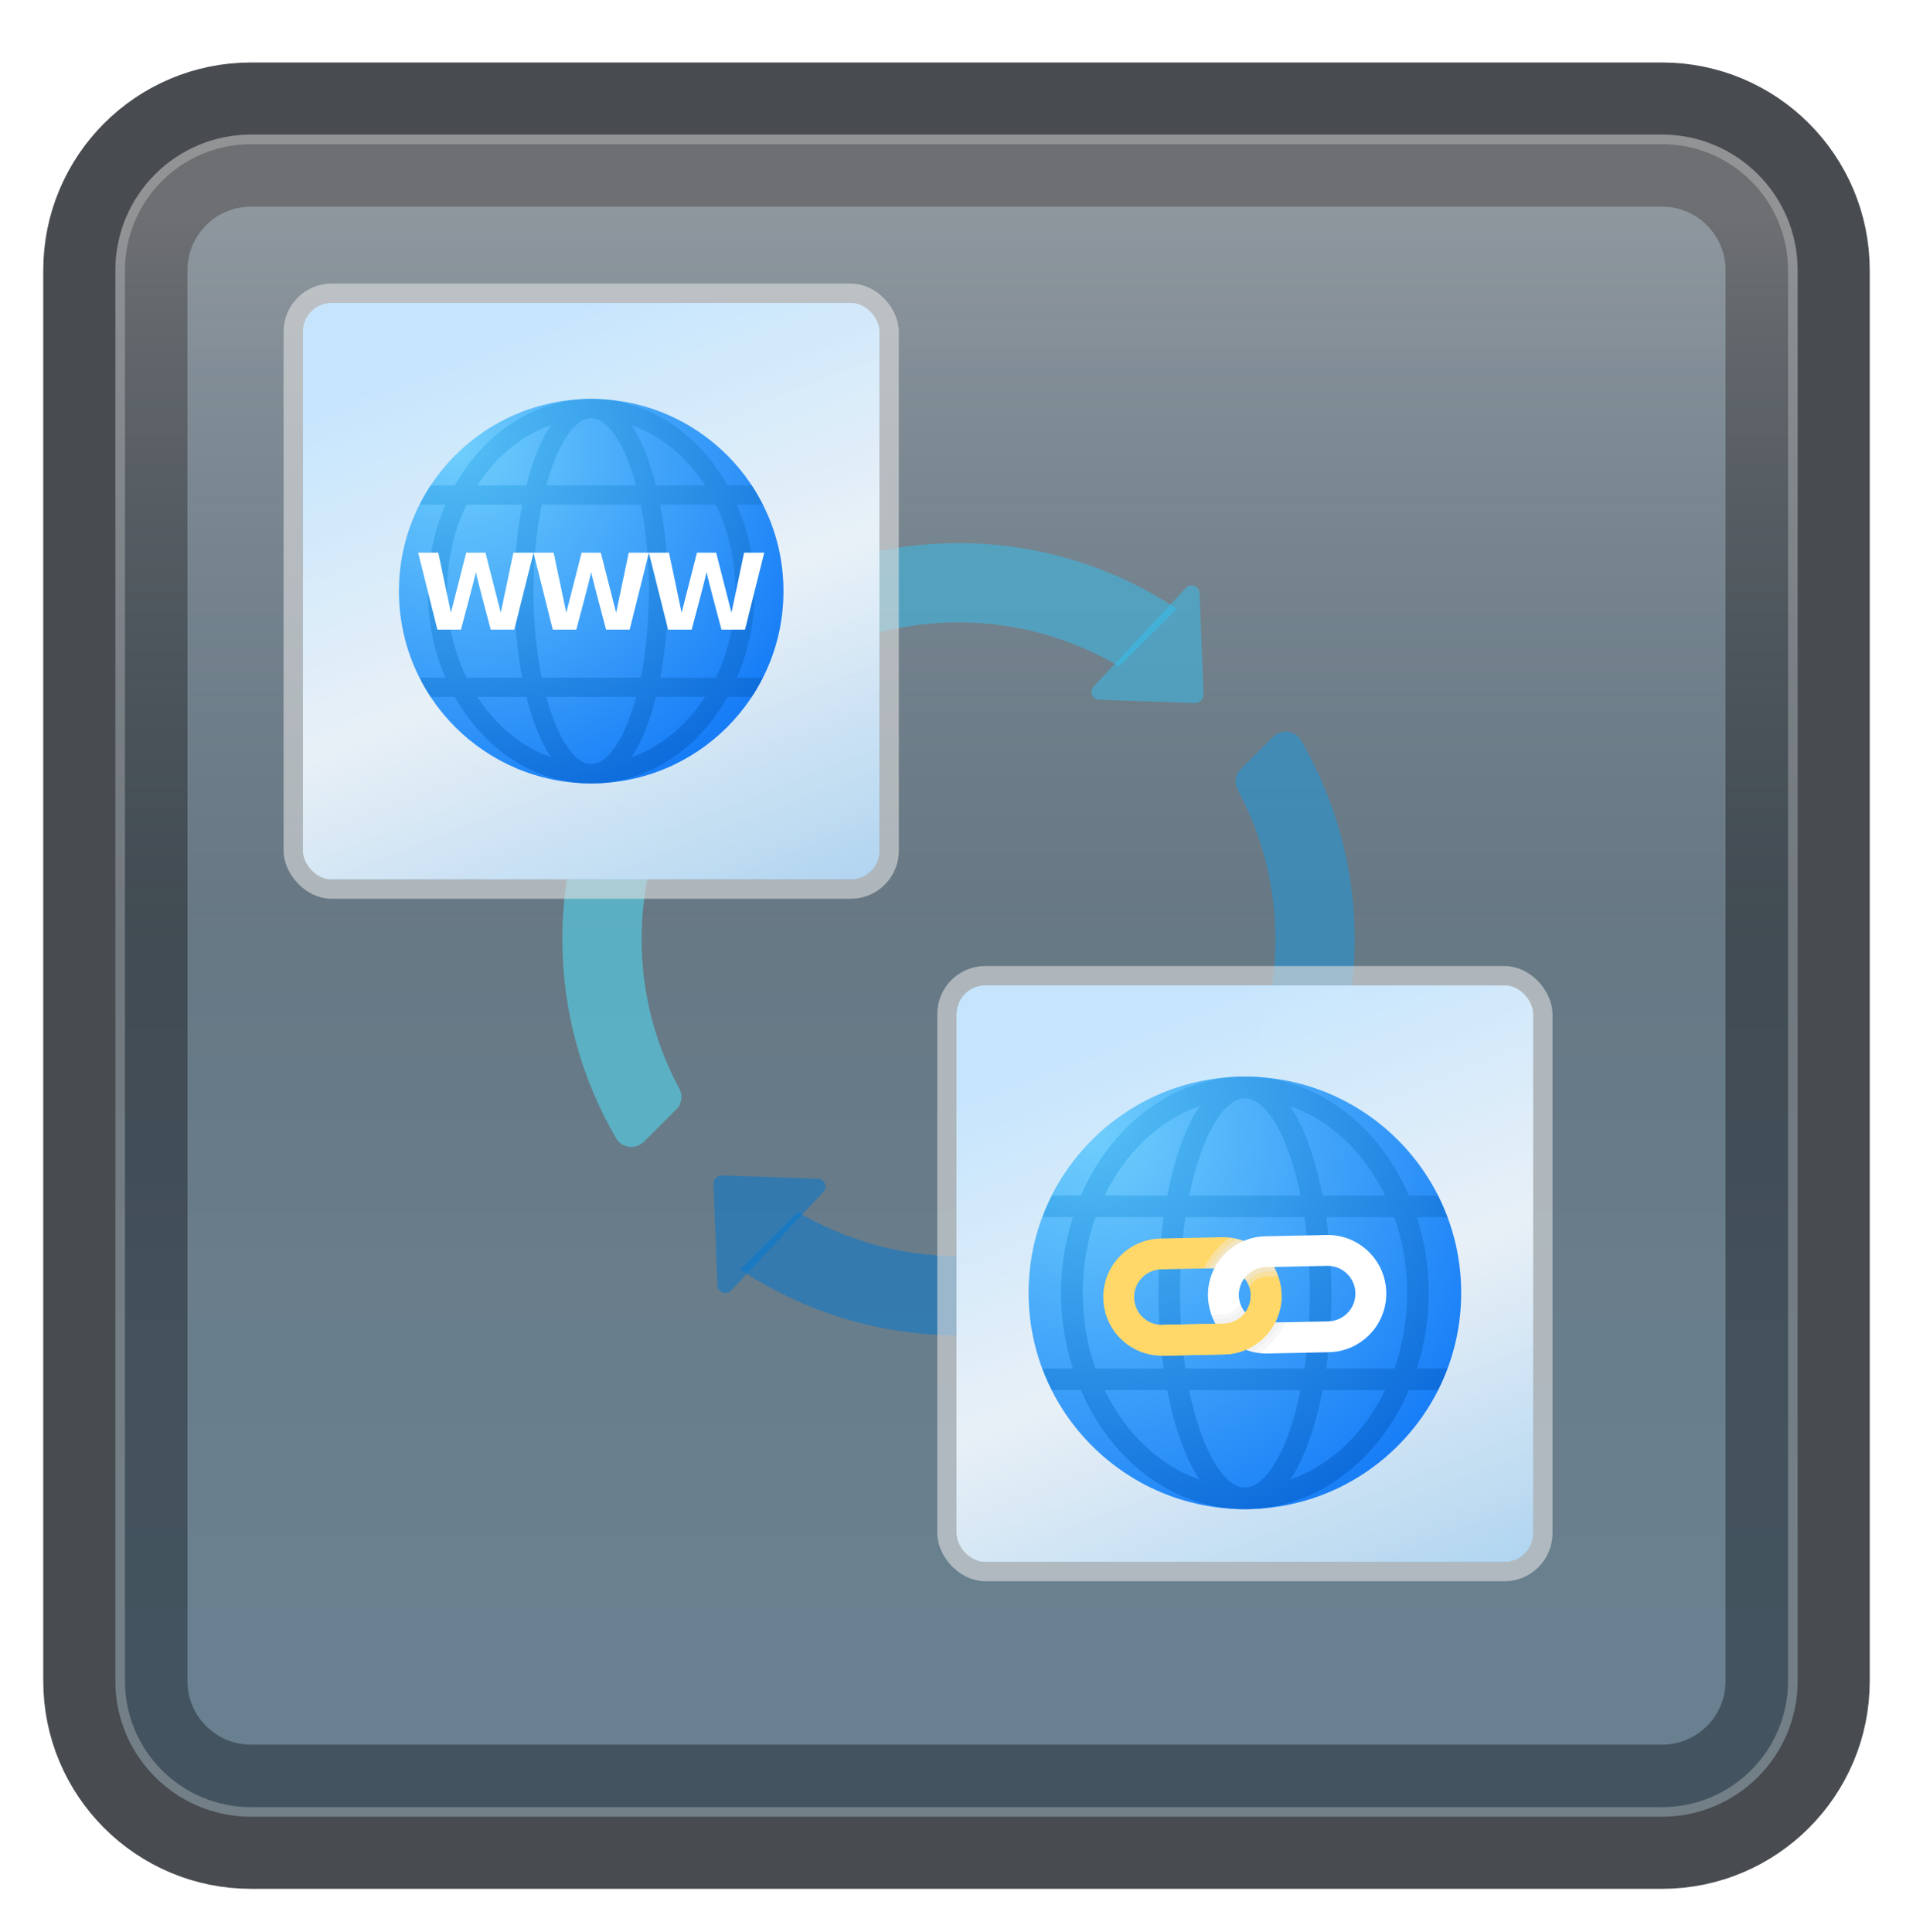 <svg width="199" height="201" viewBox="0 0 199 201" fill="none" xmlns="http://www.w3.org/2000/svg">
<g id="icon=icon-dark">
<g id="icon-frame-dark">
<g id="Frame" filter="url(#filter0_d_87_6639)">
<path id="Vector" d="M172.887 10H26.113C18.319 10 12 16.319 12 24.113V170.887C12 178.681 18.319 185 26.113 185H172.887C180.681 185 187 178.681 187 170.887V24.113C187 16.319 180.681 10 172.887 10Z" fill="#727D86"/>
<path id="Vector_2" d="M172.887 10H26.113C18.319 10 12 16.319 12 24.113V170.887C12 178.681 18.319 185 26.113 185H172.887C180.681 185 187 178.681 187 170.887V24.113C187 16.319 180.681 10 172.887 10Z" stroke="#484B4F" stroke-width="15" stroke-linecap="round"/>
<g id="Vector_3">
<path d="M172.887 10H26.113C18.319 10 12 16.319 12 24.113V170.887C12 178.681 18.319 185 26.113 185H172.887C180.681 185 187 178.681 187 170.887V24.113C187 16.319 180.681 10 172.887 10Z" fill="url(#paint0_linear_87_6639)" fill-opacity="0.2"/>
<path d="M26.113 10.5H172.887C180.405 10.5 186.5 16.595 186.5 24.113V170.887C186.5 178.405 180.405 184.5 172.887 184.5H26.113C18.595 184.5 12.5 178.405 12.5 170.887V24.113C12.5 16.595 18.595 10.5 26.113 10.5Z" stroke="#F7F7F7" stroke-opacity="0.27"/>
</g>
</g>
<g id="combo">
<g id="Vector_4">
<path d="M71.333 80.989L65.341 74.997C61.026 81.51 58.5 89.311 58.5 97.71C58.5 105.268 60.546 112.346 64.103 118.434C64.706 119.469 66.151 119.615 66.998 118.766L70.377 115.387C70.943 114.82 71.048 113.959 70.669 113.254C68.178 108.62 66.742 103.339 66.742 97.71C66.742 91.598 68.434 85.897 71.333 80.989Z" fill="#50E6FF" fill-opacity="0.5"/>
<path d="M132.678 97.71C132.678 103.821 130.986 109.523 128.087 114.431L134.079 120.423C138.394 113.91 140.92 106.106 140.92 97.71C140.92 90.152 138.874 83.074 135.317 76.985C134.714 75.951 133.269 75.807 132.422 76.654L129.043 80.033C128.476 80.6 128.371 81.461 128.75 82.165C131.242 86.799 132.678 92.081 132.678 97.71Z" fill="#199BE2" fill-opacity="0.5"/>
<path d="M82.033 68.377C82.6 68.943 83.461 69.048 84.165 68.669C88.799 66.178 94.081 64.742 99.71 64.742C105.821 64.742 111.523 66.434 116.431 69.333L122.425 63.339C115.91 59.026 108.109 56.5 99.71 56.5C92.189 56.5 85.146 58.526 79.078 62.049C78.005 62.673 77.778 64.122 78.656 64.999L82.033 68.377Z" fill="#35C1F1" fill-opacity="0.5"/>
<path d="M117.387 127.043C116.82 126.476 115.959 126.371 115.254 126.75C110.62 129.242 105.339 130.678 99.71 130.678C93.598 130.678 87.897 128.986 82.989 126.087L76.997 132.079C83.51 136.394 91.313 138.92 99.71 138.92C107.268 138.92 114.346 136.874 120.434 133.317C121.469 132.714 121.615 131.269 120.766 130.422L117.387 127.043Z" fill="#0078D4" fill-opacity="0.5"/>
<path d="M124.3 73.138L114.339 72.796C113.635 72.772 113.284 71.929 113.769 71.414L123.364 61.163C123.863 60.629 124.757 60.963 124.786 61.693L125.2 72.236C125.219 72.741 124.805 73.155 124.3 73.138Z" fill="#35C1F1" fill-opacity="0.5"/>
<path d="M75.12 122.281L85.08 122.623C85.785 122.648 86.135 123.491 85.651 124.006L76.055 134.257C75.557 134.79 74.662 134.457 74.634 133.727L74.219 123.184C74.201 122.679 74.615 122.265 75.12 122.281Z" fill="#0078D4" fill-opacity="0.5"/>
<path d="M124.281 122.3L124.623 112.339C124.648 111.635 125.491 111.284 126.006 111.769L136.257 121.364C136.79 121.863 136.457 122.757 135.727 122.786L125.184 123.2C124.679 123.219 124.265 122.805 124.281 122.3Z" fill="#199BE2" fill-opacity="0.5"/>
<path d="M75.138 73.12L74.796 83.08C74.772 83.785 73.929 84.135 73.414 83.651L63.161 74.055C62.627 73.557 62.961 72.662 63.69 72.634L74.234 72.219C74.741 72.201 75.155 72.615 75.138 73.12Z" fill="#50E6FF" fill-opacity="0.5"/>
</g>
<g id="Frame_2">
<rect x="31.5" y="31.5" width="60" height="60" rx="3" fill="url(#paint1_linear_87_6639)"/>
<rect x="31.5" y="31.5" width="60" height="60" rx="3" fill="white" fill-opacity="0.2"/>
<g id="Group">
<g id="Vector_5">
<path d="M41.5 61.5C41.5 50.455 50.455 41.5 61.5 41.5C72.545 41.5 81.5 50.455 81.5 61.5C81.5 72.545 72.545 81.5 61.5 81.5C50.455 81.5 41.5 72.545 41.5 61.5Z" fill="url(#paint2_radial_87_6639)"/>
<path d="M78.5 61.5C78.5 58.261 77.827 55.209 76.661 52.5H79.343C78.995 51.811 78.618 51.14 78.195 50.5H75.683C72.638 45.084 67.421 41.5 61.5 41.5C55.579 41.5 50.362 45.084 47.317 50.5H44.805C44.382 51.14 44.005 51.811 43.657 52.5H46.339C45.173 55.209 44.5 58.261 44.5 61.5C44.5 64.739 45.173 67.791 46.339 70.5H43.657C44.005 71.189 44.382 71.86 44.805 72.5H47.317C50.362 77.916 55.579 81.5 61.5 81.5C67.421 81.5 72.638 77.916 75.683 72.5H78.195C78.618 71.86 78.995 71.189 79.343 70.5H76.661C77.827 67.791 78.5 64.739 78.5 61.5ZM76.5 61.5C76.5 64.78 75.753 67.849 74.471 70.5H68.678C69.221 67.667 69.5 64.553 69.5 61.5C69.5 58.447 69.221 55.333 68.678 52.5H74.471C75.753 55.151 76.5 58.22 76.5 61.5ZM61.5 79.5C59.81 79.5 58.009 76.863 56.826 72.5H66.175C64.991 76.863 63.19 79.5 61.5 79.5ZM56.348 70.5C55.821 67.913 55.5 64.871 55.5 61.5C55.5 58.129 55.821 55.087 56.348 52.5H66.652C67.179 55.087 67.5 58.129 67.5 61.5C67.5 64.871 67.179 67.913 66.652 70.5H56.348ZM61.5 43.5C63.19 43.5 64.991 46.137 66.174 50.5H56.825C58.009 46.137 59.81 43.5 61.5 43.5ZM73.347 50.5H68.236C67.61 48.001 66.757 45.816 65.684 44.227C68.763 45.303 71.429 47.532 73.347 50.5ZM57.316 44.227C56.243 45.817 55.39 48.001 54.764 50.5H49.653C51.571 47.532 54.237 45.303 57.316 44.227ZM46.5 61.5C46.5 58.22 47.247 55.151 48.529 52.5H54.322C53.779 55.333 53.5 58.447 53.5 61.5C53.5 64.553 53.779 67.667 54.322 70.5H48.529C47.247 67.849 46.5 64.78 46.5 61.5ZM49.653 72.5H54.764C55.39 74.999 56.243 77.184 57.316 78.773C54.237 77.697 51.571 75.468 49.653 72.5ZM65.684 78.773C66.757 77.183 67.61 74.999 68.236 72.5H73.347C71.429 75.468 68.763 77.697 65.684 78.773Z" fill="url(#paint3_radial_87_6639)"/>
<path d="M65.405 57.5L64.093 63.743L62.5 57.5H60.5L58.907 63.743L57.595 57.5H55.5L57.5 65.5H59.951C59.951 65.5 61.464 59.864 61.5 59.5C61.536 59.864 63.049 65.5 63.049 65.5H65.5L67.5 57.5H65.405Z" fill="white"/>
<path d="M53.405 57.5L52.093 63.743L50.5 57.5H48.5L46.907 63.743L45.595 57.5H43.5L45.5 65.5H47.951C47.951 65.5 49.464 59.864 49.5 59.5C49.536 59.864 51.049 65.5 51.049 65.5H53.5L55.5 57.5H53.405Z" fill="white"/>
<path d="M77.405 57.5L76.093 63.743L74.5 57.5H72.5L70.907 63.743L69.595 57.5H67.5L69.5 65.5H71.951C71.951 65.5 73.464 59.864 73.5 59.5C73.536 59.864 75.049 65.5 75.049 65.5H77.5L79.5 57.5H77.405Z" fill="white"/>
</g>
</g>
<rect x="30.5" y="30.5" width="62" height="62" rx="4" stroke="#E2E2E2" stroke-opacity="0.59" stroke-width="2"/>
</g>
<g id="Frame_3">
<rect x="99.5" y="102.5" width="60" height="60" rx="3" fill="url(#paint4_linear_87_6639)"/>
<rect x="99.5" y="102.5" width="60" height="60" rx="3" fill="white" fill-opacity="0.2"/>
<g id="link-tracker" filter="url(#filter1_bd_87_6639)">
<path id="Vector_6" d="M152 132.5C152 144.925 141.925 155 129.5 155C117.074 155 107 144.925 107 132.5C107 120.074 117.074 110 129.5 110C141.925 110 152 120.074 152 132.5Z" fill="url(#paint5_radial_87_6639)"/>
<path id="Vector_7" d="M148.625 132.5C148.625 129.727 148.176 127.08 147.392 124.625H150.555C150.266 123.854 149.94 123.103 149.572 122.375H146.555C143.4 115.046 136.949 110 129.5 110C122.051 110 115.601 115.046 112.444 122.375H109.427C109.059 123.103 108.734 123.854 108.445 124.625H111.607C110.824 127.08 110.375 129.727 110.375 132.5C110.375 135.273 110.824 137.92 111.608 140.375H108.446C108.734 141.145 109.06 141.897 109.428 142.625H112.445C115.602 149.955 122.051 155 129.5 155C136.949 155 143.4 149.955 146.557 142.625H149.575C149.942 141.897 150.267 141.145 150.557 140.375H147.394C148.176 137.92 148.625 135.273 148.625 132.5ZM146.375 132.5C146.375 135.291 145.901 137.953 145.046 140.375H137.949C138.312 137.826 138.5 135.144 138.5 132.5C138.5 129.856 138.313 127.174 137.949 124.625H145.046C145.901 127.047 146.375 129.709 146.375 132.5ZM129.5 152.75C127.322 152.75 124.976 148.875 123.704 142.625H135.296C134.024 148.875 131.678 152.75 129.5 152.75ZM123.313 140.375C122.958 137.998 122.75 135.356 122.75 132.5C122.75 129.644 122.958 127.002 123.313 124.625H135.688C136.042 127.002 136.25 129.644 136.25 132.5C136.25 135.356 136.042 137.998 135.688 140.375H123.313ZM129.5 112.25C131.678 112.25 134.024 116.126 135.296 122.375H123.704C124.976 116.126 127.322 112.25 129.5 112.25ZM144.091 122.375H137.575C136.856 118.629 135.727 115.319 134.207 113.068C138.412 114.537 141.936 117.918 144.091 122.375ZM124.793 113.068C123.274 115.32 122.144 118.629 121.425 122.375H114.909C117.064 117.918 120.588 114.537 124.793 113.068ZM112.625 132.5C112.625 129.709 113.099 127.047 113.954 124.625H121.051C120.687 127.174 120.5 129.856 120.5 132.5C120.5 135.144 120.687 137.826 121.051 140.375H113.954C113.099 137.953 112.625 135.291 112.625 132.5ZM114.909 142.625H121.425C122.144 146.371 123.273 149.681 124.793 151.932C120.588 150.463 117.064 147.082 114.909 142.625ZM134.207 151.932C135.726 149.68 136.856 146.371 137.575 142.625H144.091C141.936 147.082 138.412 150.463 134.207 151.932Z" fill="url(#paint6_radial_87_6639)"/>
<g id="Group 9">
<g id="Vector_8">
<path d="M114.77 133.07C114.841 136.437 117.628 139.108 120.995 139.038C122.568 139.004 125.775 138.936 127.348 138.903C130.715 138.832 133.387 136.045 133.316 132.678C133.244 129.311 130.457 126.639 127.09 126.71C125.517 126.744 122.31 126.812 120.737 126.845C117.371 126.916 114.699 129.703 114.77 133.07ZM120.806 130.053C121.731 130.034 126.466 129.934 127.158 129.919C128.753 129.885 130.074 131.151 130.107 132.746C130.141 134.34 128.875 135.661 127.281 135.694C126.588 135.709 121.854 135.809 120.928 135.829C119.333 135.863 118.013 134.597 117.979 133.002C117.945 131.408 119.211 130.087 120.806 130.053Z" fill="#FFD869"/>
<path d="M129.97 131.894C129.97 131.894 130.357 130.925 131.717 130.786L132.96 130.759C132.196 128.619 130.276 127.044 127.966 126.761C126.206 127.834 125.234 129.96 125.234 129.96C126.177 129.94 126.933 129.924 127.158 129.919C128.465 129.892 129.553 130.698 129.97 131.894Z" fill="#EDEDED" fill-opacity="0.42"/>
<path d="M129.748 131.4C130.004 131.057 130.564 130.383 131.707 130.304C131.77 130.303 132.551 130.278 132.753 130.273C132.021 128.586 130.515 127.331 128.704 126.899C127.165 127.716 126.104 129.317 125.78 129.948C126.454 129.934 126.982 129.923 127.158 129.919C128.274 129.895 129.231 130.48 129.748 131.4Z" fill="#EDEDED" fill-opacity="0.42"/>
<path d="M144.207 132.448C144.136 129.081 141.349 126.409 137.981 126.48C136.409 126.513 133.201 126.581 131.628 126.614C128.262 126.686 125.59 129.473 125.661 132.84C125.733 136.207 128.52 138.878 131.887 138.807C133.46 138.774 136.667 138.706 138.24 138.673C141.606 138.602 144.278 135.814 144.207 132.448ZM138.171 135.464C137.246 135.484 132.511 135.584 131.818 135.598C130.224 135.632 128.903 134.366 128.87 132.772C128.836 131.178 130.101 129.857 131.696 129.823C132.389 129.809 137.123 129.708 138.049 129.689C139.643 129.655 140.964 130.921 140.998 132.515C141.032 134.11 139.766 135.431 138.171 135.464Z" fill="white"/>
<path d="M129.012 133.614C129.012 133.614 128.619 134.593 127.26 134.732L126.017 134.759C126.78 136.898 128.7 138.474 131.011 138.757C132.77 137.683 133.743 135.558 133.743 135.558C132.8 135.578 132.044 135.594 131.818 135.598C130.512 135.626 129.393 134.797 129.012 133.614Z" fill="#EDEDED" fill-opacity="0.42"/>
<path d="M129.237 134.123C128.98 134.467 128.413 135.134 127.27 135.213C127.207 135.215 126.435 135.231 126.233 135.235C126.964 136.923 128.484 138.191 130.31 138.584C131.848 137.767 132.874 136.201 133.197 135.569C132.522 135.583 131.995 135.595 131.818 135.598C130.702 135.623 129.718 134.998 129.237 134.123Z" fill="#EDEDED" fill-opacity="0.42"/>
<path d="M130.107 132.746C130.141 134.34 128.875 135.661 127.281 135.694C126.588 135.709 121.854 135.809 120.928 135.829L120.996 139.038C122.569 139.005 125.776 138.937 127.348 138.904C130.716 138.833 133.387 136.046 133.316 132.678L130.107 132.746Z" fill="#FFD869"/>
</g>
</g>
</g>
<rect x="98.5" y="101.5" width="62" height="62" rx="4" stroke="#E2E2E2" stroke-opacity="0.59" stroke-width="2"/>
</g>
</g>
</g>
</g>
<defs>
<filter id="filter0_d_87_6639" x="0.5" y="2.5" width="198" height="198" filterUnits="userSpaceOnUse" color-interpolation-filters="sRGB">
<feFlood flood-opacity="0" result="BackgroundImageFix"/>
<feColorMatrix in="SourceAlpha" type="matrix" values="0 0 0 0 0 0 0 0 0 0 0 0 0 0 0 0 0 0 127 0" result="hardAlpha"/>
<feOffset dy="4"/>
<feGaussianBlur stdDeviation="2"/>
<feComposite in2="hardAlpha" operator="out"/>
<feColorMatrix type="matrix" values="0 0 0 0 0 0 0 0 0 0 0 0 0 0 0 0 0 0 0.25 0"/>
<feBlend mode="normal" in2="BackgroundImageFix" result="effect1_dropShadow_87_6639"/>
<feBlend mode="normal" in="SourceGraphic" in2="effect1_dropShadow_87_6639" result="shape"/>
</filter>
<filter id="filter1_bd_87_6639" x="103" y="106" width="53" height="55" filterUnits="userSpaceOnUse" color-interpolation-filters="sRGB">
<feFlood flood-opacity="0" result="BackgroundImageFix"/>
<feGaussianBlur in="BackgroundImageFix" stdDeviation="2"/>
<feComposite in2="SourceAlpha" operator="in" result="effect1_backgroundBlur_87_6639"/>
<feColorMatrix in="SourceAlpha" type="matrix" values="0 0 0 0 0 0 0 0 0 0 0 0 0 0 0 0 0 0 127 0" result="hardAlpha"/>
<feOffset dy="2"/>
<feGaussianBlur stdDeviation="2"/>
<feComposite in2="hardAlpha" operator="out"/>
<feColorMatrix type="matrix" values="0 0 0 0 1 0 0 0 0 1 0 0 0 0 1 0 0 0 1 0"/>
<feBlend mode="normal" in2="effect1_backgroundBlur_87_6639" result="effect2_dropShadow_87_6639"/>
<feBlend mode="normal" in="SourceGraphic" in2="effect2_dropShadow_87_6639" result="shape"/>
</filter>
<linearGradient id="paint0_linear_87_6639" x1="99.5" y1="18.468" x2="99.5" y2="176.532" gradientUnits="userSpaceOnUse">
<stop stop-color="white"/>
<stop offset="0.472" stop-color="#0D5176" stop-opacity="0.528"/>
<stop offset="0.941" stop-color="#12A6F7" stop-opacity="0.465"/>
</linearGradient>
<linearGradient id="paint1_linear_87_6639" x1="61.5" y1="31.5" x2="88.3" y2="99.9" gradientUnits="userSpaceOnUse">
<stop stop-color="#B8DFFC"/>
<stop offset="0.453" stop-color="#E5EFF7" stop-opacity="0.98"/>
<stop offset="1" stop-color="#8FC3EB"/>
</linearGradient>
<radialGradient id="paint2_radial_87_6639" cx="0" cy="0" r="1" gradientUnits="userSpaceOnUse" gradientTransform="translate(47.832 46.681) scale(40.041)">
<stop stop-color="#6FCEFC"/>
<stop offset="1" stop-color="#167CF7"/>
</radialGradient>
<radialGradient id="paint3_radial_87_6639" cx="0" cy="0" r="1" gradientUnits="userSpaceOnUse" gradientTransform="translate(47.225 45.98) scale(45.009 40.155)">
<stop offset="0.001" stop-color="#54C0F5"/>
<stop offset="0.998" stop-color="#0B69DB"/>
</radialGradient>
<linearGradient id="paint4_linear_87_6639" x1="129.5" y1="102.5" x2="156.3" y2="170.9" gradientUnits="userSpaceOnUse">
<stop stop-color="#B8DFFC"/>
<stop offset="0.453" stop-color="#E5EFF7" stop-opacity="0.98"/>
<stop offset="1" stop-color="#8FC3EB"/>
</linearGradient>
<radialGradient id="paint5_radial_87_6639" cx="0" cy="0" r="1" gradientUnits="userSpaceOnUse" gradientTransform="translate(113.82 116.118) scale(46.03)">
<stop stop-color="#6FCEFC"/>
<stop offset="1" stop-color="#167CF7"/>
</radialGradient>
<radialGradient id="paint6_radial_87_6639" cx="0" cy="0" r="1" gradientUnits="userSpaceOnUse" gradientTransform="translate(113.506 114.556) scale(49.19 46.033)">
<stop offset="0.001" stop-color="#54C0F5"/>
<stop offset="0.998" stop-color="#0B69DB"/>
</radialGradient>
</defs>
</svg>
